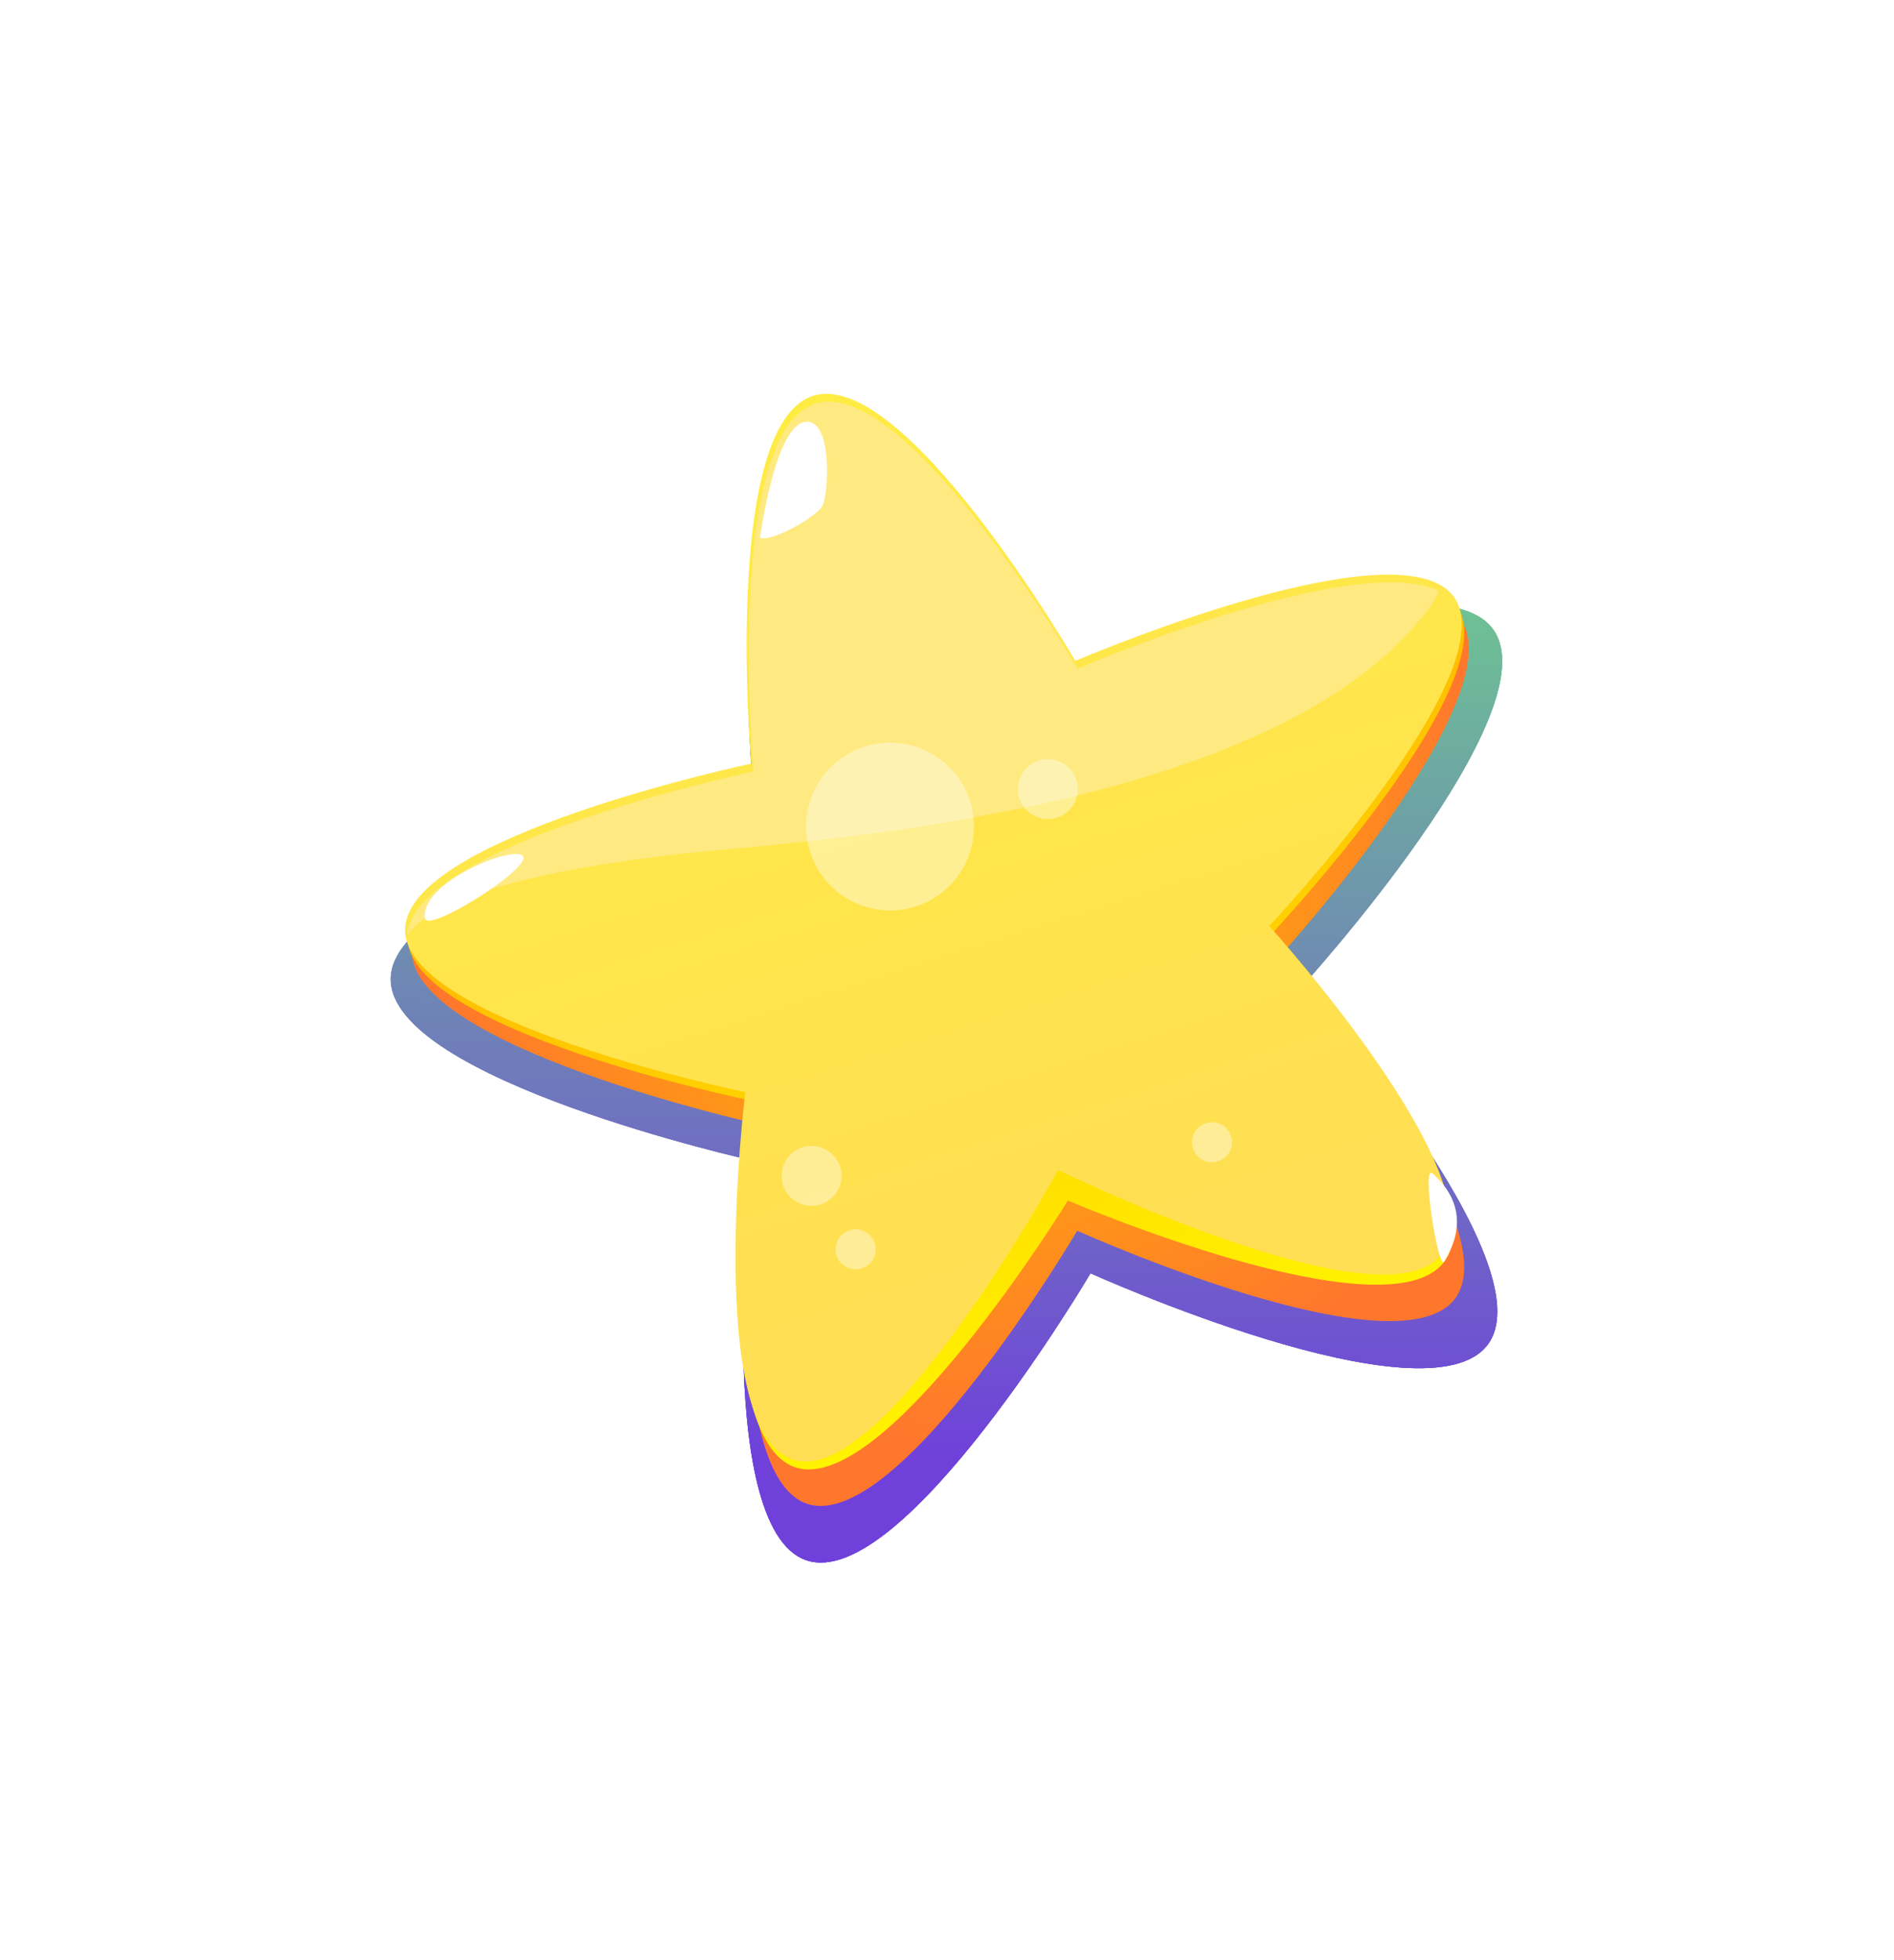 <svg width="146" height="151" viewBox="0 0 146 151" fill="none" xmlns="http://www.w3.org/2000/svg">
<g filter="url(#filter0_f_1_6814)">
<path d="M62.847 31.091C70.267 28.741 84.404 53.532 84.404 53.532C84.404 53.532 110.576 42.17 115.106 48.507C119.632 54.829 100.419 75.943 100.419 75.943C100.419 75.943 119.308 97.333 114.694 103.59C110.079 109.846 84.063 98.11 84.063 98.11C84.063 98.11 69.566 122.681 62.176 120.227C54.786 117.773 57.927 89.404 57.927 89.404C57.927 89.404 30.076 83.2 30.121 75.43C30.18 67.654 58.117 61.86 58.117 61.86C58.117 61.86 55.428 33.441 62.847 31.091Z" fill="url(#paint0_linear_1_6814)"/>
</g>
<g filter="url(#filter1_f_1_6814)">
<path d="M62.847 31.091C70.267 28.741 84.404 53.532 84.404 53.532C84.404 53.532 110.576 42.17 115.106 48.507C119.632 54.829 100.419 75.943 100.419 75.943C100.419 75.943 119.308 97.333 114.694 103.59C110.079 109.846 84.063 98.11 84.063 98.11C84.063 98.11 69.566 122.681 62.176 120.227C54.786 117.773 57.927 89.404 57.927 89.404C57.927 89.404 30.076 83.2 30.121 75.43C30.18 67.654 58.117 61.86 58.117 61.86C58.117 61.86 55.428 33.441 62.847 31.091Z" fill="url(#paint1_linear_1_6814)"/>
</g>
<g filter="url(#filter2_f_1_6814)">
<path d="M62.847 31.091C70.267 28.741 84.404 53.532 84.404 53.532C84.404 53.532 110.576 42.17 115.106 48.507C119.632 54.829 100.419 75.943 100.419 75.943C100.419 75.943 119.308 97.333 114.694 103.59C110.079 109.846 84.063 98.11 84.063 98.11C84.063 98.11 69.566 122.681 62.176 120.227C54.786 117.773 57.927 89.404 57.927 89.404C57.927 89.404 30.076 83.2 30.121 75.43C30.18 67.654 58.117 61.86 58.117 61.86C58.117 61.86 55.428 33.441 62.847 31.091Z" fill="url(#paint2_linear_1_6814)"/>
</g>
<path d="M62.847 31.091C69.896 28.858 83.352 52.439 83.352 52.439C83.352 52.439 108.26 41.634 112.563 47.651C116.867 53.668 98.595 73.747 98.595 73.747C98.595 73.747 116.574 94.094 112.176 100.047C107.779 106 83.04 94.83 83.04 94.83C83.04 94.83 69.245 118.207 62.222 115.872C55.199 113.537 58.182 86.55 58.182 86.55C58.182 86.55 31.682 80.654 31.736 73.257C31.79 65.86 58.375 60.352 58.375 60.352C58.375 60.352 55.798 33.324 62.847 31.091Z" fill="url(#paint3_radial_1_6814)"/>
<path d="M98.027 71.953C98.027 71.953 115.735 91.445 111.306 97.251C106.859 103.047 82.319 92.504 82.319 92.504C82.319 92.504 68.325 115.255 61.352 113.077C54.388 110.88 57.642 84.746 57.642 84.746C57.642 84.746 31.281 79.34 31.412 72.184C31.412 72.184 31.412 72.184 31.422 72.166C31.59 65.03 58.101 59.436 58.101 59.436C58.101 59.436 55.803 33.338 62.866 31.101C69.929 28.863 83.078 51.523 83.078 51.523C83.078 51.523 104.332 42.393 110.937 45.534C111.486 45.783 111.925 46.13 112.253 46.574C116.452 52.358 98.027 71.953 98.027 71.953Z" fill="url(#paint4_linear_1_6814)"/>
<path d="M97.838 71.354C97.838 71.354 115.546 90.847 111.117 96.653C106.67 102.449 81.574 90.154 81.574 90.154C81.574 90.154 68.136 114.657 61.163 112.478C54.199 110.281 57.453 84.148 57.453 84.148C57.453 84.148 31.092 78.742 31.223 71.586C31.223 71.586 31.223 71.586 31.232 71.567C31.4 64.432 57.911 58.838 57.911 58.838C57.911 58.838 55.614 32.74 62.677 30.502C69.74 28.265 82.889 50.925 82.889 50.925C82.889 50.925 104.143 41.795 110.747 44.936C111.296 45.185 111.735 45.532 112.064 45.976C116.262 51.76 97.838 71.354 97.838 71.354Z" fill="url(#paint5_linear_1_6814)"/>
<path d="M110.904 45.529C110.703 46.031 110.412 46.546 110.022 47.046C101.55 58.191 80.611 63.273 56.557 65.394C33.425 67.41 31.503 71.827 31.408 72.17C31.576 65.034 58.087 59.441 58.087 59.441C58.087 59.441 55.789 33.343 62.852 31.105C69.915 28.867 83.064 51.528 83.064 51.528C83.064 51.528 104.314 42.383 110.904 45.529Z" fill="#FEEA80"/>
<path d="M58.588 41.434C58.588 41.434 59.7 33.075 61.957 32.532C64.214 31.99 63.9 38.122 63.381 39.007C62.848 39.897 59.437 41.792 58.588 41.434Z" fill="white"/>
<path d="M32.761 70.754C32.918 71.942 40.648 67.112 40.339 66.035C40.038 64.939 32.398 67.876 32.761 70.754Z" fill="white"/>
<path d="M110.445 90.426C109.499 89.566 110.909 97.925 111.302 97.237C111.685 96.567 113.797 93.438 110.445 90.426Z" fill="white"/>
<path d="M61.73 88.45C62.917 87.995 64.25 88.591 64.719 89.775C65.174 90.963 64.578 92.295 63.394 92.764C62.206 93.219 60.873 92.623 60.405 91.439C59.946 90.237 60.542 88.904 61.73 88.45Z" fill="white" fill-opacity="0.4"/>
<path d="M79.943 58.643C81.131 58.188 82.463 58.785 82.932 59.968C83.387 61.156 82.791 62.489 81.607 62.958C80.42 63.412 79.073 62.821 78.618 61.633C78.163 60.445 78.76 59.112 79.943 58.643Z" fill="white" fill-opacity="0.4"/>
<path d="M66.295 57.655C69.636 56.377 73.376 58.044 74.649 61.37C75.927 64.71 74.26 68.451 70.934 69.724C67.593 71.001 63.853 69.334 62.58 66.008C61.288 62.673 62.955 58.932 66.295 57.655Z" fill="white" fill-opacity="0.4"/>
<path d="M65.409 94.821C66.207 94.522 67.099 94.913 67.399 95.711C67.698 96.509 67.307 97.401 66.509 97.701C65.711 98.001 64.819 97.609 64.519 96.811C64.219 96.013 64.611 95.121 65.409 94.821Z" fill="white" fill-opacity="0.4"/>
<path d="M92.881 86.573C93.679 86.273 94.571 86.664 94.871 87.462C95.171 88.26 94.779 89.152 93.981 89.452C93.183 89.752 92.291 89.361 91.991 88.562C91.692 87.764 92.083 86.873 92.881 86.573Z" fill="white" fill-opacity="0.4"/>
<defs>
<filter id="filter0_f_1_6814" x="0.121" y="0.934" width="145.676" height="149.466" filterUnits="userSpaceOnUse" color-interpolation-filters="sRGB">
<feFlood flood-opacity="0" result="BackgroundImageFix"/>
<feBlend mode="normal" in="SourceGraphic" in2="BackgroundImageFix" result="shape"/>
<feGaussianBlur stdDeviation="15" result="effect1_foregroundBlur_1_6814"/>
</filter>
<filter id="filter1_f_1_6814" x="10.121" y="10.934" width="125.676" height="129.466" filterUnits="userSpaceOnUse" color-interpolation-filters="sRGB">
<feFlood flood-opacity="0" result="BackgroundImageFix"/>
<feBlend mode="normal" in="SourceGraphic" in2="BackgroundImageFix" result="shape"/>
<feGaussianBlur stdDeviation="10" result="effect1_foregroundBlur_1_6814"/>
</filter>
<filter id="filter2_f_1_6814" x="20.121" y="20.934" width="105.676" height="109.466" filterUnits="userSpaceOnUse" color-interpolation-filters="sRGB">
<feFlood flood-opacity="0" result="BackgroundImageFix"/>
<feBlend mode="normal" in="SourceGraphic" in2="BackgroundImageFix" result="shape"/>
<feGaussianBlur stdDeviation="5" result="effect1_foregroundBlur_1_6814"/>
</filter>
<linearGradient id="paint0_linear_1_6814" x1="88.659" y1="112.563" x2="89.685" y2="22.509" gradientUnits="userSpaceOnUse">
<stop stop-color="#6F41DA"/>
<stop offset="1" stop-color="#6EF07B"/>
</linearGradient>
<linearGradient id="paint1_linear_1_6814" x1="88.659" y1="112.563" x2="89.685" y2="22.509" gradientUnits="userSpaceOnUse">
<stop stop-color="#6F41DA"/>
<stop offset="1" stop-color="#6EF07B"/>
</linearGradient>
<linearGradient id="paint2_linear_1_6814" x1="88.659" y1="112.563" x2="89.685" y2="22.509" gradientUnits="userSpaceOnUse">
<stop stop-color="#6F41DA"/>
<stop offset="1" stop-color="#6EF07B"/>
</linearGradient>
<radialGradient id="paint3_radial_1_6814" cx="0" cy="0" r="1" gradientUnits="userSpaceOnUse" gradientTransform="translate(75.126 69.846) rotate(-17.578) scale(41.614 41.614)">
<stop stop-color="#FFBD00"/>
<stop offset="1" stop-color="#FF772C"/>
</radialGradient>
<linearGradient id="paint4_linear_1_6814" x1="86.51" y1="105.78" x2="62.85" y2="31.095" gradientUnits="userSpaceOnUse">
<stop stop-color="#FFF300"/>
<stop offset="1" stop-color="#FF9700"/>
</linearGradient>
<linearGradient id="paint5_linear_1_6814" x1="86.305" y1="105.134" x2="62.661" y2="30.5" gradientUnits="userSpaceOnUse">
<stop stop-color="#FFDD55"/>
<stop offset="1" stop-color="#FFEC43"/>
</linearGradient>
</defs>
</svg>
